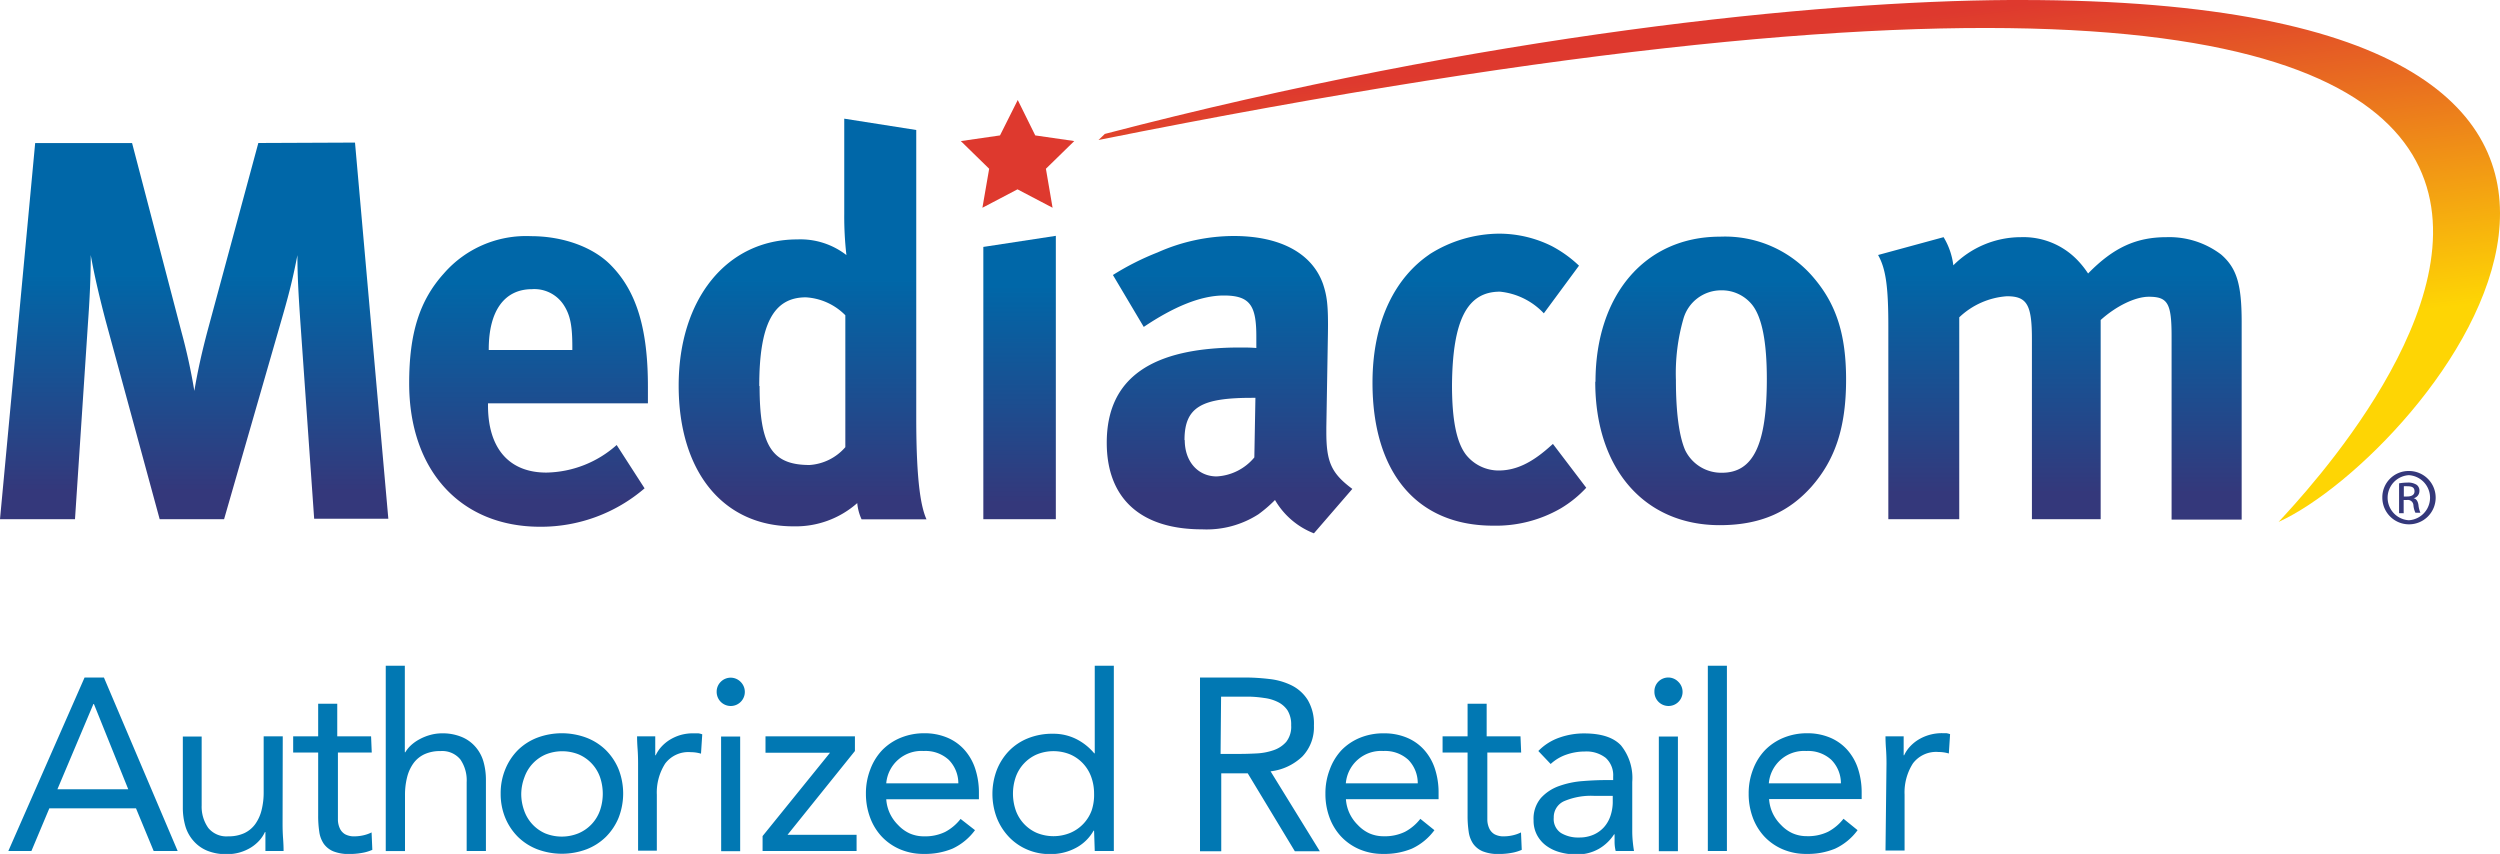 <svg xmlns="http://www.w3.org/2000/svg" xmlns:xlink="http://www.w3.org/1999/xlink" viewBox="0 0 300 102.47"><defs><linearGradient id="a" x1="-743.36" y1="133.66" x2="-743.36" y2="134.09" gradientTransform="matrix(62.6 0 0 60.6 46564.19 -8066.93)" gradientUnits="userSpaceOnUse"><stop offset="0" stop-color="#0067a8"/><stop offset="1" stop-color="#34387b"/></linearGradient><linearGradient id="b" x1="-736.22" y1="135.26" x2="-736.22" y2="135.82" gradientTransform="matrix(38.46 0 0 46.83 28375.69 -6300.29)" xlink:href="#a"/><linearGradient id="c" x1="-737.21" y1="133.22" x2="-737.21" y2="133.62" gradientTransform="matrix(39.94 0 0 65.66 29538.61 -8713.76)" xlink:href="#a"/><linearGradient id="d" x1="-694.23" y1="135.46" x2="-694.23" y2="136.03" gradientTransform="matrix(11.68 0 0 45.7 8233.52 -6156.22)" xlink:href="#a"/><linearGradient id="e" x1="-737.45" y1="135.08" x2="-737.45" y2="135.63" gradientTransform="matrix(39.5 0 0 47.87 29277.91 -6433.32)" xlink:href="#a"/><linearGradient id="f" x1="-735.13" y1="135.24" x2="-735.13" y2="135.79" gradientTransform="matrix(34.44 0 0 47 25497.29 -6322.73)" xlink:href="#a"/><linearGradient id="g" x1="-738.34" y1="135.32" x2="-738.34" y2="135.88" gradientTransform="matrix(40.37 0 0 46.48 30016.01 -6256.02)" xlink:href="#a"/><linearGradient id="h" x1="-743.85" y1="135.5" x2="-743.85" y2="136.08" gradientTransform="matrix(58.6 0 0 45.43 43836.02 -6122.9)" xlink:href="#a"/><linearGradient id="i" data-name="New Gradient Swatch copy" x1="-752.44" y1="131.43" x2="-752.06" y2="132.64" gradientTransform="matrix(225.8 0 0 84.08 170089.17 -11075.29)" gradientUnits="userSpaceOnUse"><stop offset="0" stop-color="#de392e"/><stop offset=".28" stop-color="#de392e"/><stop offset=".66" stop-color="#fed504"/></linearGradient></defs><g data-name="Layer 1"><path d="M31 17.16l-6.06 22.41c-.71 2.66-1.23 5-1.62 7.34a70.38 70.38 0 0 0-1.56-7.14l-5.91-22.6H4.22L0 62.3h9l1.56-23.58c.2-2.79.33-5.46.33-8.12.45 2.6 1.23 5.78 1.82 8l6.45 23.7h7.73L34 37.62c.78-2.73 1.17-4.35 1.69-7 0 2.4.13 4.68.32 7.53l1.69 24.1h8.9l-4-45.14z" fill="url(#a)"/><path d="M53.26 32.82C50.34 36.06 49.1 40 49.1 46c0 10.46 6.17 17.21 15.72 17.21a19.08 19.08 0 0 0 12.53-4.61L74 53.4a13 13 0 0 1-8.44 3.31c-4.48 0-7-2.92-7-8.05v-.26h19.19v-2c0-6.95-1.36-11.43-4.42-14.55-2.14-2.21-5.78-3.51-9.61-3.51a13.07 13.07 0 0 0-10.46 4.48zm5.39 9.09c0-4.61 1.88-7.21 5.2-7.21a4.21 4.21 0 0 1 3.83 1.95c.78 1.23 1 2.53 1 5V42H58.65v-.13z" fill="url(#b)"/><path d="M101.31 25.67a40.6 40.6 0 0 0 .26 4.94 9 9 0 0 0-5.91-1.88c-8.44 0-14.22 7.14-14.22 17.54 0 10.33 5.33 16.89 13.77 16.89a11.15 11.15 0 0 0 7.66-2.79 5.93 5.93 0 0 0 .52 1.95h7.79c-.58-1.3-1.23-4-1.23-12.15V15.6l-8.64-1.36v11.43zm-10.2 20.66c0-7.4 1.69-10.65 5.59-10.65a7.25 7.25 0 0 1 4.74 2.15v15.83a6.22 6.22 0 0 1-4.29 2.14c-4.55 0-6-2.34-6-9.48z" fill="url(#c)"/><path d="M118 29.63V62.3h8.7v-34l-8.7 1.33z" fill="url(#d)"/><path d="M128.93 16.93l-4.7-.68-2.1-4.25-2.13 4.25-4.7.68 3.4 3.32-.81 4.68 4.21-2.21 4.21 2.21-.8-4.68 3.4-3.32z" fill="#de392e"/><path d="M138.94 30.28a32.1 32.1 0 0 0-5.39 2.72l3.7 6.23c3.57-2.4 6.82-3.77 9.61-3.77 3.18 0 3.9 1.24 3.9 4.94v1.36c-.72-.06-1.3-.06-1.95-.06-10.59 0-16 3.64-16 11.43 0 6.62 4 10.39 11.43 10.39a11.5 11.5 0 0 0 6.76-1.8 16.05 16.05 0 0 0 2-1.72 9.3 9.3 0 0 0 4.67 4l4.61-5.33c-2.53-1.88-3.12-3.25-3.12-6.82v-.58l.19-11.17c.06-3.57-.13-4.61-.58-6-1.3-3.7-5.13-5.78-10.72-5.78a22.54 22.54 0 0 0-9.09 1.95m3.18 22.54c0-4 2.08-5.07 8.12-5.07h.39l-.13 7.15a6.3 6.3 0 0 1-4.52 2.28c-2.21 0-3.83-1.75-3.83-4.35" fill="url(#e)"/><path d="M171.52 30.54c-3.9 2.66-6.82 7.73-6.82 15.39 0 10.78 5.32 17.15 14.48 17.15A15.54 15.54 0 0 0 187.3 61a13.73 13.73 0 0 0 3.05-2.47l-4-5.26-.52.46c-2.14 1.88-4 2.73-6 2.73a5 5 0 0 1-3.9-1.88c-1.1-1.43-1.69-4-1.69-8.38.07-7.8 1.82-11.2 5.76-11.2a8.38 8.38 0 0 1 5.26 2.6l4.22-5.72a14.61 14.61 0 0 0-3.25-2.34 14.17 14.17 0 0 0-6.43-1.5 15.75 15.75 0 0 0-8.25 2.47" fill="url(#f)"/><path d="M191.43 45.81c0 10.46 5.91 17.21 14.94 17.21 5.13 0 8.44-1.75 11-4.61 2.86-3.25 4.16-7.14 4.16-12.86 0-5.39-1.17-9-3.83-12.15a13.93 13.93 0 0 0-11.3-5c-9 0-14.94 7-14.94 17.41M202.21 54c-.72-1.69-1.1-4.54-1.1-8.38a23.7 23.7 0 0 1 .91-7.4 4.7 4.7 0 0 1 4.48-3.38 4.66 4.66 0 0 1 3.77 1.75c1.17 1.49 1.75 4.42 1.75 8.9 0 7.86-1.62 11.24-5.39 11.24a4.81 4.81 0 0 1-4.42-2.73" fill="url(#g)"/><path d="M250.57 32.82a10.93 10.93 0 0 0-1.3-1.63 9 9 0 0 0-6.75-2.73 11.46 11.46 0 0 0-8.12 3.38 8.49 8.49 0 0 0-1.17-3.38l-7.86 2.14c.91 1.62 1.23 3.7 1.23 8.51V62.3h8.51V38.08a9.22 9.22 0 0 1 5.72-2.53c2.4 0 3 1 3 5.13V62.3h8.25V38.4c1.88-1.69 4.16-2.79 5.78-2.79 2.27 0 2.73.78 2.73 4.74v22H269V38.66c0-4.55-.59-6.49-2.47-8.12a10.29 10.29 0 0 0-6.53-2.08c-3.64 0-6.37 1.23-9.42 4.35" fill="url(#h)"/><path d="M288.46 59.58h.41c.47 0 .87-.17.87-.61s-.23-.62-.87-.62a3 3 0 0 0-.41 0v1.21zm0 2h-.57V58a6.33 6.33 0 0 1 1-.09 1.88 1.88 0 0 1 1.11.27.85.85 0 0 1 .33.74.89.89 0 0 1-.7.87c.31.06.53.34.59.86a3 3 0 0 0 .23.88h-.6a2.64 2.64 0 0 1-.24-.91.67.67 0 0 0-.77-.62h-.4v1.53zm.6-4.56a2.71 2.71 0 0 0 0 5.41 2.71 2.71 0 0 0 0-5.41zm0-.5a3.2 3.2 0 1 1-3.18 3.2 3.15 3.15 0 0 1 3.18-3.2z" fill="#34387b"/><path d="M241.19 0c-23.17.12-63 4.16-108.61 16.07l-.76.73C359.4-28.86 279.65 55.9 273.43 62.63 291.24 54.52 336.36 0 242.47 0h-1.28" fill="url(#i)"/><path d="M10.15 81.3h2.32l8.85 20.82h-2.88L16.32 97H5.92l-2.15 5.12H1zm1.12 3.18h-.06L6.89 94.71h8.5zm22.64 14.38q0 .94.06 1.76t.06 1.5h-2.18v-2.27h-.06a4 4 0 0 1-.66 1 4.78 4.78 0 0 1-1 .84 5.42 5.42 0 0 1-1.32.59 5.51 5.51 0 0 1-1.59.22 6 6 0 0 1-2.34-.41 4.38 4.38 0 0 1-1.63-1.15 4.64 4.64 0 0 1-1-1.78 8 8 0 0 1-.31-2.28v-8.5h2.26v8.26a4.4 4.4 0 0 0 .8 2.72 2.81 2.81 0 0 0 2.38 1 4.47 4.47 0 0 0 1.93-.38 3.42 3.42 0 0 0 1.32-1.09 4.89 4.89 0 0 0 .76-1.68 8.61 8.61 0 0 0 .25-2.15v-6.7h2.29zm10.7-8.56h-4.06v8.13a2.58 2.58 0 0 0 .24 1 1.57 1.57 0 0 0 .62.68 2.28 2.28 0 0 0 1.18.25 4.73 4.73 0 0 0 1-.12 4.29 4.29 0 0 0 1-.35l.09 2.09a5.26 5.26 0 0 1-1.31.38 8.54 8.54 0 0 1-1.37.12 5 5 0 0 1-2-.32 2.67 2.67 0 0 1-1.15-.91 3.39 3.39 0 0 1-.54-1.46 12.82 12.82 0 0 1-.13-1.93V90.3h-3v-1.94h3v-3.91h2.29v3.91h4.06zm1.68-10.41h2.29v10.38h.06a3.65 3.65 0 0 1 .65-.81 4.84 4.84 0 0 1 1-.72 6 6 0 0 1 1.28-.53A5.34 5.34 0 0 1 53 88a6 6 0 0 1 2.34.41A4.39 4.39 0 0 1 57 89.56a4.65 4.65 0 0 1 1 1.78 8 8 0 0 1 .31 2.28v8.5H56v-8.26a4.4 4.4 0 0 0-.76-2.73 2.81 2.81 0 0 0-2.38-1 4.47 4.47 0 0 0-1.93.38 3.41 3.41 0 0 0-1.32 1.09 4.87 4.87 0 0 0-.76 1.68 8.59 8.59 0 0 0-.25 2.15v6.7h-2.31zm13.79 15.35a7.49 7.49 0 0 1 .56-2.94 7 7 0 0 1 1.52-2.3 6.79 6.79 0 0 1 2.32-1.48 8.43 8.43 0 0 1 5.88 0A6.8 6.8 0 0 1 72.69 90a7 7 0 0 1 1.53 2.28 8 8 0 0 1 0 5.88 7 7 0 0 1-1.53 2.28 6.8 6.8 0 0 1-2.32 1.48 8.43 8.43 0 0 1-5.88 0 6.79 6.79 0 0 1-2.32-1.48 7 7 0 0 1-1.53-2.28 7.49 7.49 0 0 1-.56-2.92zm2.47 0a5.83 5.83 0 0 0 .34 2 4.65 4.65 0 0 0 2.52 2.76 5.31 5.31 0 0 0 4 0A4.65 4.65 0 0 0 72 97.25a6.17 6.17 0 0 0 0-4 4.65 4.65 0 0 0-2.53-2.71 5.31 5.31 0 0 0-4 0 4.65 4.65 0 0 0-2.53 2.71 5.83 5.83 0 0 0-.39 1.99zm14.02-3.62q0-.94-.06-1.76t-.06-1.5h2.18v2.27h.06a4 4 0 0 1 .66-1 4.78 4.78 0 0 1 1-.84 5.42 5.42 0 0 1 1.32-.59 5.49 5.49 0 0 1 1.66-.2h.47a2.08 2.08 0 0 1 .47.12l-.15 2.32a4.28 4.28 0 0 0-1.23-.18 3.48 3.48 0 0 0-3.07 1.37 6.45 6.45 0 0 0-1 3.75v6.7h-2.25zM86 83a1.64 1.64 0 0 1 .49-1.18 1.67 1.67 0 0 1 2.38 0A1.69 1.69 0 1 1 86 83zm.53 5.38h2.29v13.76h-2.28zm4.98 11.95l8.09-10h-7.74v-1.97h10.73v1.76l-8.09 10.06h8.29v1.94H91.51zm25.49-.71a7 7 0 0 1-2.71 2.22 8.58 8.58 0 0 1-3.41.63 7.11 7.11 0 0 1-2.91-.57 6.56 6.56 0 0 1-2.19-1.54 6.76 6.76 0 0 1-1.38-2.29 8.14 8.14 0 0 1-.49-2.82 7.89 7.89 0 0 1 .53-2.93 6.78 6.78 0 0 1 1.44-2.32 6.6 6.6 0 0 1 2.23-1.48 7.38 7.38 0 0 1 2.82-.53 7 7 0 0 1 2.65.49 5.73 5.73 0 0 1 2.07 1.41 6.35 6.35 0 0 1 1.35 2.28 9.15 9.15 0 0 1 .47 3v.74h-11.12a4.82 4.82 0 0 0 .43 1.69 4.9 4.9 0 0 0 1 1.41 4.41 4.41 0 0 0 1.38 1 4.23 4.23 0 0 0 1.73.35 5.49 5.49 0 0 0 2.53-.53 5.75 5.75 0 0 0 1.85-1.56zM115 94a4 4 0 0 0-1.15-2.82 4.12 4.12 0 0 0-3-1.06 4.24 4.24 0 0 0-4.5 3.88zm16.29 5.68h-.06a5.25 5.25 0 0 1-2 2 6.37 6.37 0 0 1-3.25.81 6.77 6.77 0 0 1-2.71-.54 6.6 6.6 0 0 1-2.19-1.51 7.1 7.1 0 0 1-1.46-2.29 8.11 8.11 0 0 1 0-5.76 7 7 0 0 1 1.47-2.29 6.58 6.58 0 0 1 2.28-1.51 7.78 7.78 0 0 1 3-.54 6.12 6.12 0 0 1 2.75.62 6.77 6.77 0 0 1 2.19 1.73h.06V79.89h2.29v22.23h-2.29zm0-4.44a5.84 5.84 0 0 0-.34-2 4.65 4.65 0 0 0-2.53-2.71 5.31 5.31 0 0 0-4 0 4.65 4.65 0 0 0-2.53 2.71 6.17 6.17 0 0 0 0 4 4.65 4.65 0 0 0 2.53 2.71 5.31 5.31 0 0 0 4 0 4.65 4.65 0 0 0 2.58-2.7 5.84 5.84 0 0 0 .29-2.01zM144 81.3h5.32a25.26 25.26 0 0 1 3 .18 8 8 0 0 1 2.66.76 4.82 4.82 0 0 1 1.95 1.76 5.59 5.59 0 0 1 .74 3.07 5.07 5.07 0 0 1-1.38 3.7 6.6 6.6 0 0 1-3.82 1.79l5.91 9.59h-3l-5.65-9.35h-3.18v9.35H144zm2.47 9.17h2.21q1 0 2.13-.06a7.29 7.29 0 0 0 2-.38 3.53 3.53 0 0 0 1.53-1 2.93 2.93 0 0 0 .6-2 3.24 3.24 0 0 0-.44-1.79 3 3 0 0 0-1.16-1 5 5 0 0 0-1.62-.48 13.94 13.94 0 0 0-1.72-.16h-3.47zm25.66 9.15a7 7 0 0 1-2.71 2.22 8.57 8.57 0 0 1-3.41.63 7.11 7.11 0 0 1-2.91-.57 6.56 6.56 0 0 1-2.19-1.54 6.76 6.76 0 0 1-1.38-2.29 8.14 8.14 0 0 1-.48-2.82 7.88 7.88 0 0 1 .53-2.93A6.78 6.78 0 0 1 161 90a6.6 6.6 0 0 1 2.23-1.48 7.38 7.38 0 0 1 2.87-.52 7 7 0 0 1 2.65.49 5.73 5.73 0 0 1 2.07 1.41 6.35 6.35 0 0 1 1.34 2.26 9.16 9.16 0 0 1 .47 3v.74h-11.12a4.81 4.81 0 0 0 .43 1.69 4.9 4.9 0 0 0 1 1.41 4.42 4.42 0 0 0 1.38 1 4.23 4.23 0 0 0 1.74.35 5.49 5.49 0 0 0 2.53-.53 5.75 5.75 0 0 0 1.85-1.56zm-2-5.62a4 4 0 0 0-1.13-2.82 4.12 4.12 0 0 0-3-1.06 4.24 4.24 0 0 0-4.5 3.88zm12.41-3.7h-4.06v8.13a2.58 2.58 0 0 0 .24 1 1.57 1.57 0 0 0 .62.68 2.28 2.28 0 0 0 1.18.25 4.73 4.73 0 0 0 1-.12 4.29 4.29 0 0 0 1-.35l.09 2.09a5.26 5.26 0 0 1-1.31.38 8.54 8.54 0 0 1-1.37.12 5 5 0 0 1-2-.32 2.67 2.67 0 0 1-1.15-.91 3.39 3.39 0 0 1-.54-1.46 12.85 12.85 0 0 1-.13-1.93V90.3h-3v-1.94h3v-3.91h2.29v3.91h4.06zm2.06-.18a6.48 6.48 0 0 1 2.51-1.6 8.82 8.82 0 0 1 3-.51q3.06 0 4.41 1.44a6.21 6.21 0 0 1 1.35 4.38v5.91q0 .59.06 1.22t.15 1.16h-2.2a4.81 4.81 0 0 1-.13-1v-1h-.06a5.38 5.38 0 0 1-1.81 1.73 5.21 5.21 0 0 1-2.72.68 7.2 7.2 0 0 1-2-.27 4.94 4.94 0 0 1-1.62-.78 3.85 3.85 0 0 1-1.1-1.28 3.67 3.67 0 0 1-.41-1.76 3.83 3.83 0 0 1 .88-2.68 5.36 5.36 0 0 1 2.19-1.44 10.78 10.78 0 0 1 2.82-.59q1.51-.12 2.78-.12h.88v-.41a2.81 2.81 0 0 0-.9-2.26 3.76 3.76 0 0 0-2.51-.76 6.72 6.72 0 0 0-2.19.37 5.28 5.28 0 0 0-1.9 1.13zm6.64 5.38a8.23 8.23 0 0 0-3.5.62 2.1 2.1 0 0 0-1.29 2 2 2 0 0 0 .87 1.84 4 4 0 0 0 2.16.54 4.22 4.22 0 0 0 1.75-.34 3.67 3.67 0 0 0 1.25-.9 3.86 3.86 0 0 0 .76-1.31 5.33 5.33 0 0 0 .29-1.6v-.85zm7.29-12.5a1.64 1.64 0 0 1 .47-1.2 1.67 1.67 0 0 1 2.38 0 1.69 1.69 0 1 1-2.85 1.2zm.53 5.38h2.29v13.76h-2.29zm5.88-8.49h2.29v22.23h-2.29zm17.97 19.73a7 7 0 0 1-2.7 2.22 8.58 8.58 0 0 1-3.41.63 7.11 7.11 0 0 1-2.91-.57 6.56 6.56 0 0 1-2.19-1.54 6.78 6.78 0 0 1-1.38-2.29 8.14 8.14 0 0 1-.48-2.82 7.89 7.89 0 0 1 .53-2.93 6.78 6.78 0 0 1 1.45-2.32 6.61 6.61 0 0 1 2.23-1.48 7.38 7.38 0 0 1 2.82-.53 7 7 0 0 1 2.65.49 5.74 5.74 0 0 1 2.07 1.41 6.36 6.36 0 0 1 1.34 2.26 9.16 9.16 0 0 1 .47 3v.74h-11.11a4.81 4.81 0 0 0 .43 1.69 4.89 4.89 0 0 0 1 1.41 4.41 4.41 0 0 0 1.38 1 4.23 4.23 0 0 0 1.74.35 5.49 5.49 0 0 0 2.53-.53 5.75 5.75 0 0 0 1.85-1.56zm-2-5.62a4 4 0 0 0-1.15-2.82 4.12 4.12 0 0 0-3-1.06 4.24 4.24 0 0 0-4.5 3.88zm5.47-2.38q0-.94-.06-1.76t-.06-1.5h2.18v2.27h.06a4 4 0 0 1 .66-1 4.78 4.78 0 0 1 1-.84 5.43 5.43 0 0 1 1.32-.59 5.49 5.49 0 0 1 1.59-.22h.47a2.08 2.08 0 0 1 .47.12l-.15 2.32a4.28 4.28 0 0 0-1.24-.18 3.48 3.48 0 0 0-3.07 1.37 6.45 6.45 0 0 0-1 3.75v6.7h-2.29z" fill="#0178b3"/></g></svg>